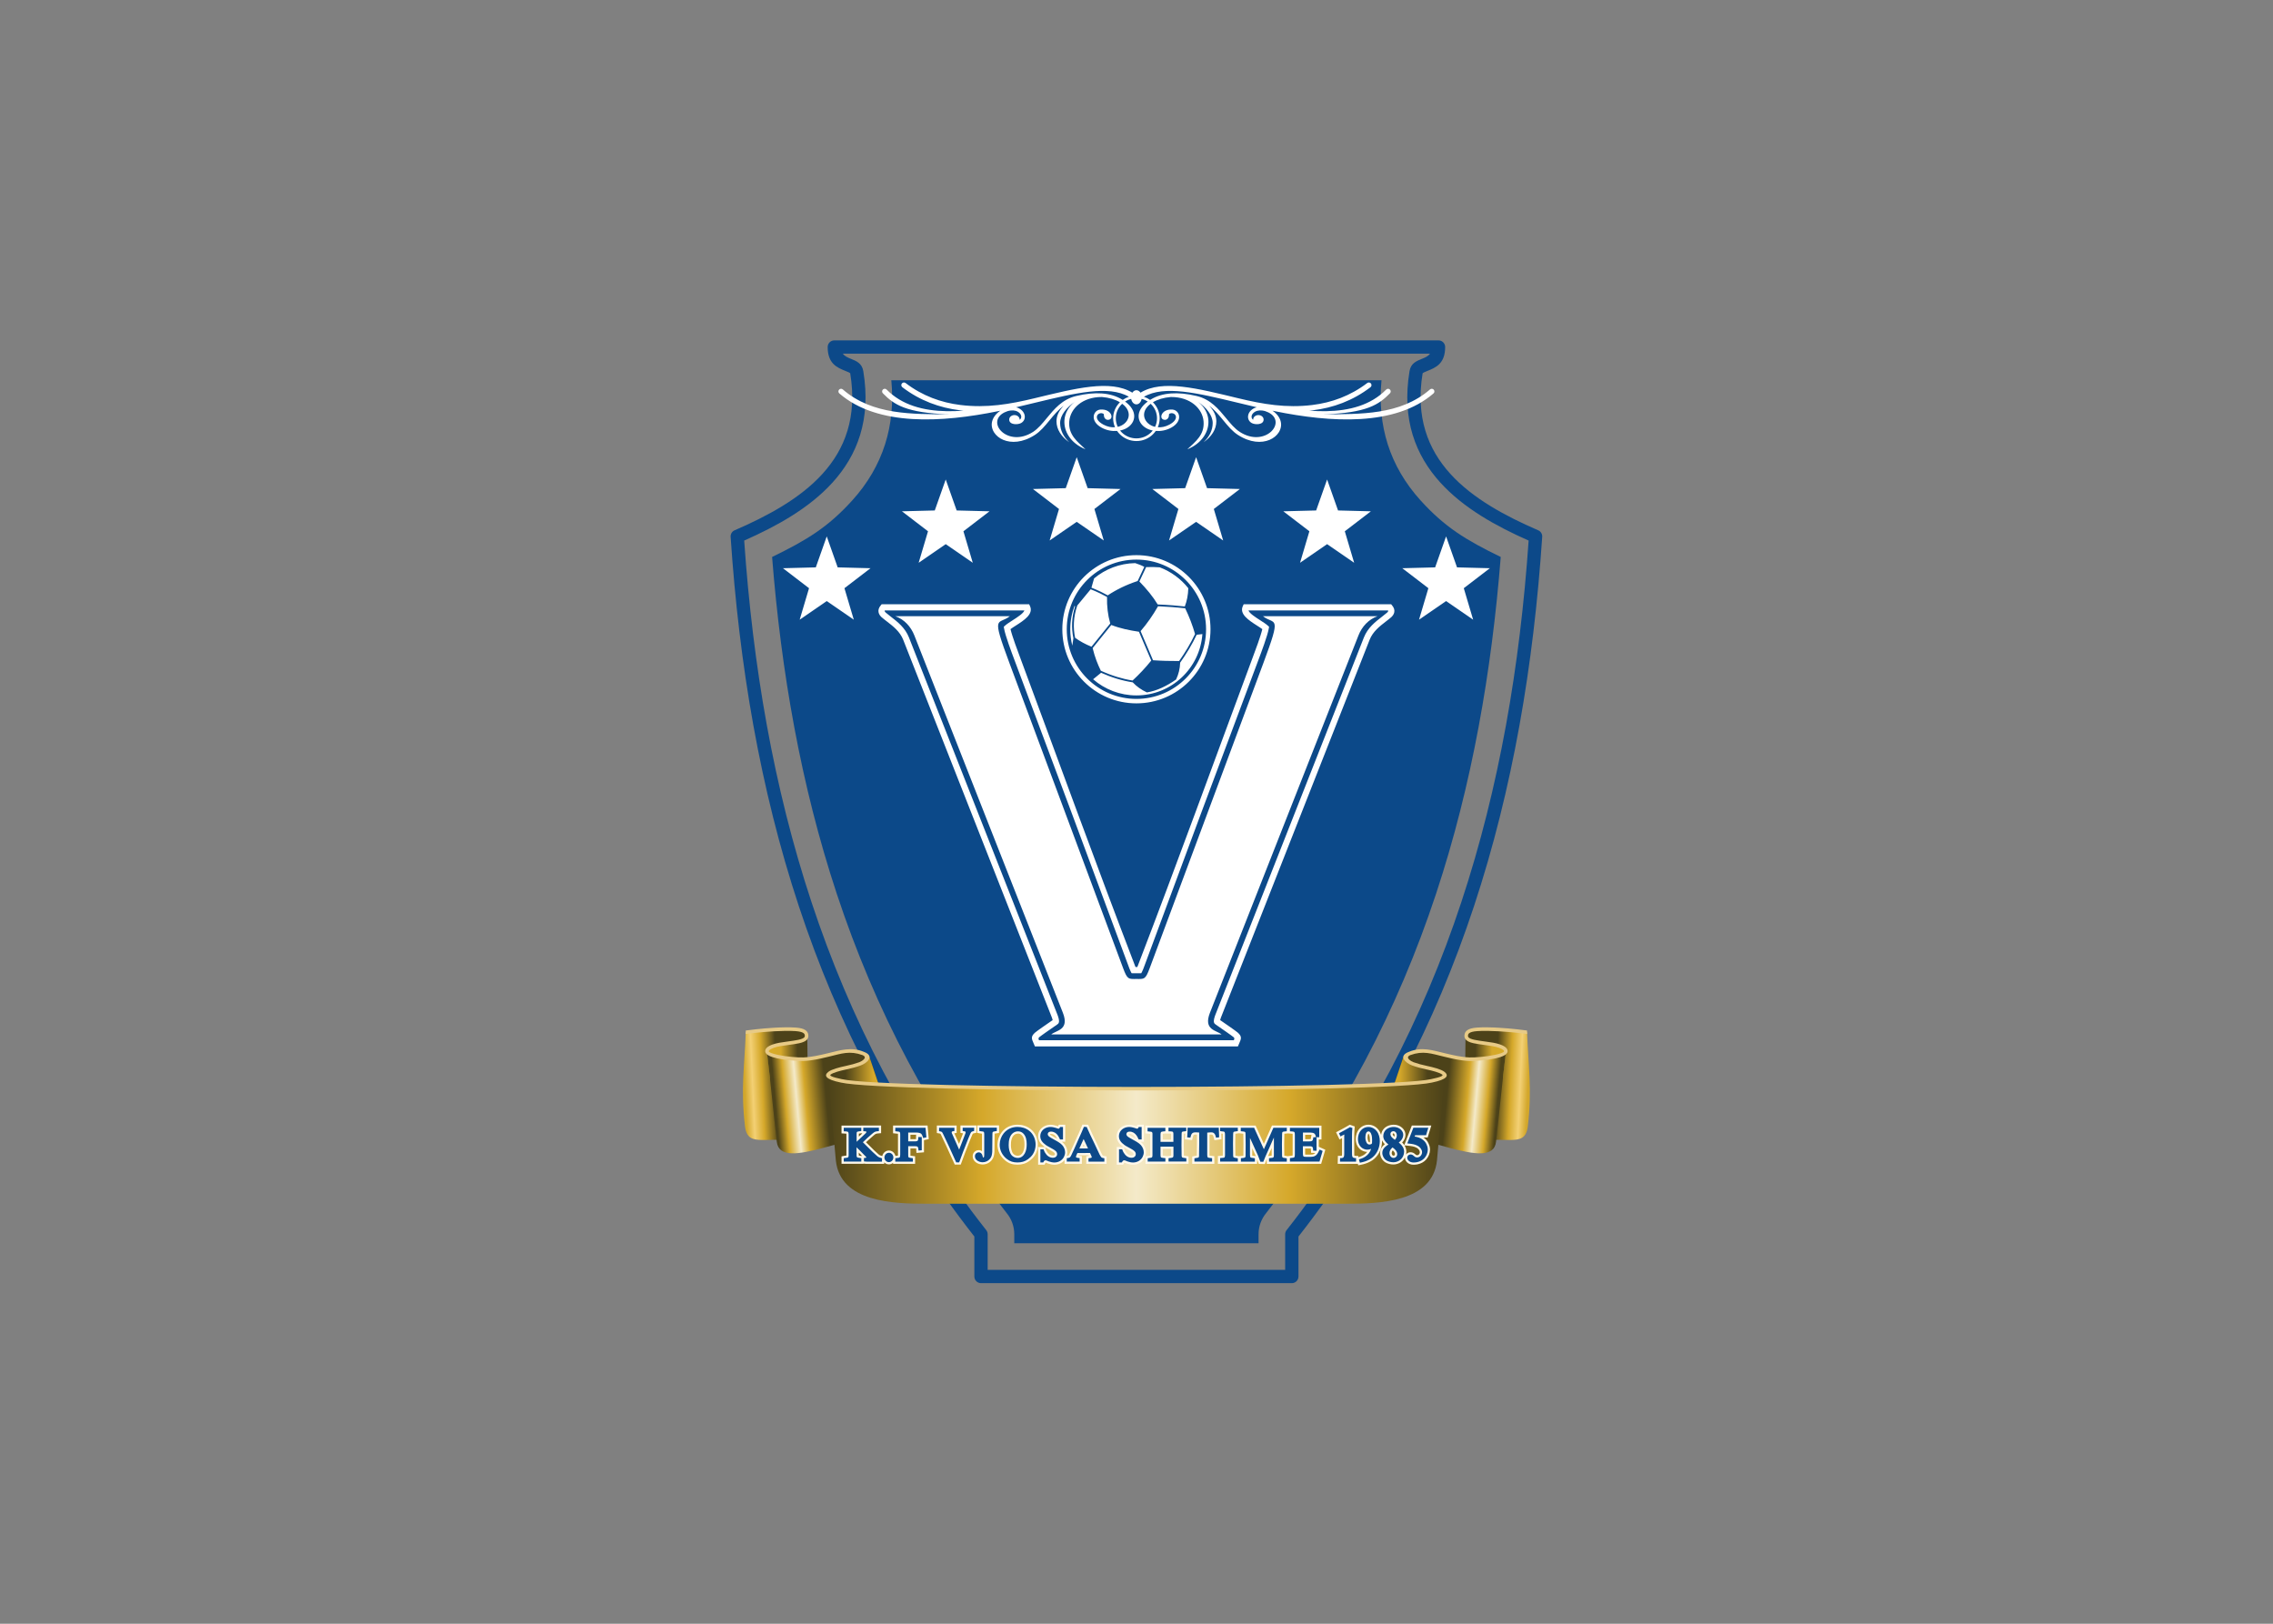 <svg clip-rule="evenodd" fill-rule="evenodd" stroke-linejoin="round" stroke-miterlimit="2" viewBox="0 0 560 400" xmlns="http://www.w3.org/2000/svg" xmlns:xlink="http://www.w3.org/1999/xlink"><rect x="0" y="0" width="560" height="400" fill="#808080" stroke="none"/><linearGradient id="a"><stop offset="0" stop-color="#4c4219"/><stop offset=".47" stop-color="#4c4219"/><stop offset=".71" stop-color="#d5a82a"/><stop offset=".87" stop-color="#f3d074"/><stop offset="1" stop-color="#d3a72b"/></linearGradient><linearGradient id="b" gradientTransform="matrix(16.125 .72 -.72 16.125 195.555 197.994)" gradientUnits="userSpaceOnUse" x1="0" x2="1" xlink:href="#a" y1="0" y2="0"/><linearGradient id="c"><stop offset="0" stop-color="#daae28"/><stop offset=".34" stop-color="#d5a82a"/><stop offset=".75" stop-color="#4c4219"/><stop offset="1" stop-color="#4c4219"/></linearGradient><linearGradient id="d" gradientTransform="matrix(-10.808 0 0 -10.808 205.825 190.369)" gradientUnits="userSpaceOnUse" x1="0" x2="1" xlink:href="#c" y1="0" y2="0"/><linearGradient id="e"><stop offset="0" stop-color="#4c4219"/><stop offset=".55" stop-color="#4c4219"/><stop offset=".73" stop-color="#d5a82a"/><stop offset=".81" stop-color="#f4eac9"/><stop offset=".91" stop-color="#d5a82a"/><stop offset="1" stop-color="#4c4219"/></linearGradient><linearGradient id="f" gradientTransform="matrix(30.013 2.654 -2.654 30.013 173.562 200.147)" gradientUnits="userSpaceOnUse" x1="0" x2="1" xlink:href="#e" y1="0" y2="0"/><linearGradient id="g" gradientUnits="userSpaceOnUse" x1="171.556" x2="189.548" xlink:href="#c" y1="202.672" y2="202.672"/><linearGradient id="h" gradientTransform="matrix(-16.125 .72 -.72 -16.125 20.145 197.995)" gradientUnits="userSpaceOnUse" x1="0" x2="1" xlink:href="#a" y1="0" y2="0"/><linearGradient id="i" gradientUnits="userSpaceOnUse" x1="9.875" x2="20.683" xlink:href="#c" y1="190.37" y2="190.37"/><linearGradient id="j" gradientTransform="matrix(-30.012 2.654 -2.654 -30.012 42.138 200.147)" gradientUnits="userSpaceOnUse" x1="0" x2="1" xlink:href="#e" y1="0" y2="0"/><linearGradient id="k" gradientTransform="matrix(-17.992 0 0 -17.992 44.144 202.673)" gradientUnits="userSpaceOnUse" x1="0" x2="1" xlink:href="#c" y1="0" y2="0"/><linearGradient id="l" gradientUnits="userSpaceOnUse" x1="26.191" x2="189.509" y1="212.54" y2="212.54"><stop offset="0" stop-color="#4c4219"/><stop offset=".25" stop-color="#d5a82a"/><stop offset=".5" stop-color="#f4eac9"/><stop offset=".75" stop-color="#d5a82a"/><stop offset="1" stop-color="#4c4219"/></linearGradient><g transform="matrix(.929 0 0 .929 179.785 83.617)"><path d="m42.851 10.835c1.138 11.927-2.099 22.744-10.389 31.883-6.397 7.052-11.941 10.448-21.229 14.967 2.396 30.287 7.588 60.391 17.141 89.282 10.181 30.794 25.026 59.167 45.073 84.706 1.3 1.577 2.012 3.558 2.012 5.609v2.382h64.782v-2.382c0-2.052.712-4.032 2.013-5.609 20.047-25.539 34.891-53.912 45.072-84.706 9.553-28.892 14.745-58.995 17.141-89.282-9.288-4.519-14.832-7.915-21.229-14.967-8.291-9.139-11.527-19.956-10.389-31.883z" fill="#0c4989"/><path d="m66.638 250.25c-.974 0-1.764-.79-1.764-1.766v-10.599c-21.288-27.199-36.294-56.579-46.55-87.602-10.304-31.164-15.815-63.993-18.089-97.941-.053-.808.448-1.526 1.178-1.78 8.555-3.714 17.224-8.344 23.216-14.95v-.007c5.89-6.492 9.228-14.995 7.324-26.607-.023-.14-.612-.379-1.273-.646-2.18-.882-4.707-1.903-4.707-6.338 0-.974.79-1.764 1.764-1.764h160.227c.974 0 1.764.79 1.764 1.764 0 4.435-2.527 5.456-4.707 6.338-.661.267-1.25.506-1.272.646-1.905 11.612 1.433 20.115 7.323 26.607v.007c5.993 6.606 14.662 11.236 23.216 14.95.73.254 1.231.973 1.178 1.78-2.274 33.947-7.785 66.776-18.088 97.942-10.256 31.022-25.263 60.402-46.55 87.602v10.599c0 .976-.79 1.766-1.764 1.766h-82.426zm-36.642-246.471c.496.695 1.287 1.015 2.007 1.307 1.626.658 3.078 1.245 3.422 3.347 2.109 12.853-1.621 22.302-8.191 29.544l-.003-.003c-6.167 6.797-14.802 11.56-23.397 15.362 2.304 33.22 7.754 65.344 17.839 95.847 10.187 30.81 25.105 59.97 46.294 86.939.271.31.435.717.435 1.161v9.438h78.896v-9.438c0-.444.164-.852.436-1.161 21.189-26.97 36.107-56.13 46.294-86.939 10.084-30.503 15.535-62.627 17.839-95.847-8.594-3.803-17.23-8.565-23.397-15.362l-.003.003c-6.57-7.242-10.3-16.691-8.191-29.544.344-2.102 1.796-2.688 3.423-3.347.72-.292 1.511-.611 2.007-1.307z" fill="#0c4989"/><path d="m25.725 52.233 2.903 8.212 8.707.223-6.914 5.298 2.48 8.349-7.175-4.938-7.175 4.938 2.48-8.349-6.914-5.298 8.707-.223zm97.957-21.006 2.903 8.212 8.707.223-6.914 5.298 2.48 8.349-7.176-4.938-7.175 4.938 2.48-8.349-6.915-5.298 8.707-.223zm-31.664 0 2.903 8.212 8.707.223-6.914 5.298 2.479 8.349-7.175-4.938-7.176 4.938 2.48-8.349-6.914-5.298 8.707-.223zm-34.739 5.913 2.903 8.212 8.707.223-6.914 5.298 2.479 8.349-7.175-4.938-7.175 4.938 2.479-8.349-6.914-5.298 8.707-.223zm101.142 0 2.903 8.212 8.707.223-6.914 5.298 2.479 8.349-7.175-4.938-7.175 4.938 2.479-8.349-6.914-5.298 8.707-.223zm31.554 15.093 2.903 8.212 8.707.223-6.914 5.298 2.48 8.349-7.176-4.938-7.175 4.938 2.48-8.349-6.914-5.298 8.707-.223z" fill="#fff"/><path d="m211.45 183.714c-5.922-.594-12.105-1.438-15.889 0v29.641c9.726-2.923 15.335 1.636 16.089-4.687 1.189-9.956.112-16.315-.2-24.954z" fill="url(#b)"/><path d="m195.134 184.695c-.12 2.068 9.118 1.229 10.691 4.077-.268 2.423-.535 4.848-.802 7.271-3.153-.414-6.853-1.062-10.006-1.477z" fill="url(#d)"/><path d="m205.771 189.51c-4.596 2.094-9.482 1.757-13.629.87-5.098-1.088-9.321-2.868-13.425-.283l-7.16 21.238c9.973-2.51 30.683 10.061 31.674 1.398.902-7.887 1.567-15.168 2.54-23.223z" fill="url(#f)"/><path d="m189.548 194.917c-2.08-2.493-8.164-1.253-10.832-4.82l-7.16 21.238c9.973-2.51 15.521 9.361 16.512.698.902-7.885.509-9.061 1.48-17.116z" fill="url(#g)"/><path d="m4.25 183.714c5.922-.594 12.105-1.438 15.889 0v29.641c-9.726-2.923-15.335 1.636-16.089-4.687-1.189-9.956-.112-16.315.2-24.954z" fill="url(#h)"/><path d="m20.566 184.695c.12 2.068-9.118 1.229-10.691 4.077.268 2.423.535 4.848.802 7.271 3.153-.414 6.853-1.062 10.006-1.477z" fill="url(#i)"/><path d="m9.93 189.51c4.595 2.094 9.481 1.757 13.628.87 5.098-1.088 9.321-2.868 13.425-.283l7.16 21.238c-9.972-2.51-30.683 10.061-31.674 1.398-.901-7.887-1.567-15.168-2.539-23.223z" fill="url(#j)"/><path d="m26.152 194.917c2.08-2.493 8.164-1.253 10.832-4.82l7.16 21.238c-9.972-2.51-15.521 9.361-16.512.698-.902-7.885-.508-9.061-1.48-17.116z" fill="url(#k)"/><path d="m26.191 195.89c.648 7.262 1.296 14.522 1.945 21.784 1.167 11.19 15.403 11.515 24.196 11.515h111.036c8.793 0 23.029-.324 24.196-11.515.648-7.262 1.297-14.522 1.945-21.784-15.848 4.015-147.469 4.015-163.318 0z" fill="url(#l)"/><path d="m211.268 184.147c.066.028.136.039.204.036l-.032-.93c-.813-.116-4.071-.533-7.478-.731-2.003-.117-4.079-.165-5.772-.045-1.25.088-2.026.325-2.511.639-.566.366-.759.823-.819 1.282-.059.449-.009.904.403 1.332.35.36.968.678 2.043.91.85.184 1.837.315 2.823.447 1.467.194 2.937.39 3.955.78.589.226.937.428 1.126.609.115.111.15.2.146.272-.016.328-1.078.674-2.471.976-2.274.491-5.313.721-6.704.669-2.219-.082-4.375-.6-6.491-1.106-3.341-.801-6.203-1.764-9.523-.396-3.006 1.075-.998 2.979.847 3.648 1.137.412 2.377.748 3.692 1.023 1.553.325 3.537.824 4.251 1.384.339.265-.255.65-2.967 1.203l-.009.002c-6.093 1.374-42.112 2.062-78.131 2.062s-72.038-.688-78.131-2.062l-.009-.002c-2.712-.553-3.306-.938-2.967-1.203.714-.56 2.698-1.059 4.251-1.384 1.315-.275 2.555-.611 3.692-1.023 1.845-.669 3.853-2.573.847-3.648-3.32-1.367-6.182-.404-9.523.396-2.116.507-4.272 1.024-6.491 1.106-1.39.052-4.43-.178-6.704-.669-1.393-.302-2.455-.647-2.471-.976-.003-.072.031-.161.147-.272.189-.182.537-.384 1.125-.609 1.019-.391 2.488-.586 3.955-.78.986-.132 1.973-.264 2.823-.447 1.075-.232 1.693-.55 2.043-.91.413-.428.462-.883.403-1.332-.06-.459-.253-.916-.819-1.282-.485-.313-1.261-.551-2.511-.639-1.693-.12-3.769-.072-5.772.045-3.407.198-6.665.615-7.478.731l-.033.93c.067.003.137-.008.204-.036.038-.017 3.539-.466 7.358-.688 1.968-.114 4.004-.162 5.659-.046 1.072.075 1.703.257 2.062.489.278.18.373.398.401.616.026.198.009.395-.15.561-.227.233-.694.453-1.565.642-.85.184-1.798.311-2.746.437-1.529.203-3.059.407-4.168.831-.716.273-1.167.547-1.442.812-.35.337-.449.673-.434.993.041.861 1.416 1.462 3.21 1.851 2.338.506 5.488.741 6.935.688 2.31-.086 4.513-.614 6.674-1.133 3.493-.837 5.562-1.647 8.995-.421 1.572.682-.369 1.703-.854 1.879-1.094.396-2.291.721-3.563.987-1.65.346-3.778.892-4.637 1.563-1.234.966-.867 1.999 3.347 2.859 6.159 1.39 42.249 2.084 78.337 2.084 36.089 0 72.178-.694 78.337-2.084 4.215-.86 4.581-1.894 3.347-2.859-.859-.672-2.986-1.218-4.637-1.563-1.272-.267-2.469-.591-3.563-.987-.486-.176-2.427-1.197-.854-1.879 3.433-1.227 5.502-.416 8.995.421 2.161.519 4.364 1.047 6.675 1.133 1.447.054 4.596-.182 6.935-.688 1.794-.389 3.169-.989 3.21-1.851.015-.32-.084-.656-.434-.993-.275-.265-.727-.538-1.442-.812-1.109-.424-2.639-.628-4.168-.831-.948-.126-1.896-.253-2.746-.437-.871-.188-1.338-.408-1.565-.642-.16-.166-.177-.362-.15-.561.028-.218.123-.437.401-.616.359-.232.99-.414 2.062-.489 1.655-.116 3.69-.068 5.659.046 3.817.222 7.318.671 7.356.688z" fill="#e7ca86"/><path d="m178.888 213.633 2.008-5.184h5.158l-.957 3.164h-1.12c.096.068.191.142.287.221.321.246.599.56.813.903.218.348.358.733.493 1.119l.013.036.008.039c.066.317.125.588.122.917-.01.964-.389 1.915-1.032 2.631-.59.656-1.361 1.058-2.235 1.254-.356.067-.715.111-1.078.111-.35 0-.688-.047-1.003-.171-.708-.257-1.278-.9-1.278-1.68 0-.036.001-.072.004-.107-.58 1.177-1.795 1.896-3.105 1.896-.723 0-1.614-.217-2.215-.627-.793-.54-1.295-1.507-1.295-2.465 0-.753.306-1.356.824-1.887.137-.139.282-.266.433-.382-.308-.313-.569-.665-.748-1.057.002.07.004.14.004.21 0 1.765-.7 3.499-2.037 4.687-.31.265-.712.566-1.064.732-.804.443-1.569.673-2.462.857l-.745.152-.105-.392h-5.339l.052-2.118h.79c.085 0 .191.005.241.006.06-.091.06-.472.062-.566l.002-4.133-.668.36-.914-1.916.693-.365c.529-.277 1.051-.567 1.574-.855.354-.195.704-.4 1.054-.603l.324-.186 1.298.468-.042.616c-.032.47-.079.94-.079 1.43-.024.754-.012 1.509-.012 2.263 0 1.01 0 2.019.012 3.013.003.096.009.383.028.427.073.038.206.039.284.043l.767.041v.322l.201-.063c.282-.086.565-.172.844-.312.482-.226.955-.597 1.294-1.038-.386-.006-.792-.09-1.13-.252-1.271-.55-1.897-1.812-1.897-3.155 0-.5.079-1 .242-1.473.475-1.377 1.651-2.324 3.129-2.324 1.053 0 1.981.484 2.635 1.301.331.414.569.889.727 1.391.039-.354.146-.704.303-1.017.58-1.146 1.817-1.675 3.051-1.675.377 0 .75.057 1.108.174 1.084.356 1.997 1.313 1.997 2.503 0 .363-.086.722-.225 1.056-.163.394-.39.704-.664.983.214.211.408.435.57.677zm.049.075c.314.495.5 1.062.5 1.691 0 .248-.029.5-.085.746.265-.374.703-.612 1.206-.612.241 0 .484.06.717.164.35.167.491.391.773.572.063.041.186.055.259.055.418 0 .709-.419.709-.795-.012-.49-.402-.918-.803-1.153-.67-.395-1.539-.482-2.298-.563zm-30.585-5.233h8.576v3.675h-.718v1.935l1.733.784-1.104 3.745h-8.517v.012h-5.896v-1.294c-.108.263-.211.527-.312.792l-.204.539-1.608-.039-.19-.518c-.084-.229-.167-.46-.251-.688v1.196h-10.4v-2.083l.76-.046c.183-.011.359-.032.529-.052.007-.084.009-.175.01-.218v-5.307c0-.098-.002-.197-.012-.295-.083-.008-.183-.013-.27-.024-.042-.009-.085-.015-.129-.02l.059 1.505-1.866.266-.184-.7c-.057-.218-.117-.489-.272-.662-.125-.141-.299-.131-.475-.131-.128 0-.257.006-.385.015v5.313c.001.062 0 .176.01.271.181.026.405.036.561.054l.716.084v2.029h-5.861v-1.95l.655-.129c.185-.036.372-.063.571-.101l-.01-.043.001-.105c.017-1.082.046-2.164.046-3.247 0-.729 0-1.456-.005-2.184-.096-.005-.191-.008-.286-.008-.171 0-.459-.021-.582.108-.151.172-.203.458-.255.673l-.17.688-1.923-.206.047-.777c.016-.256.037-.512.052-.768-.118.012-.231.021-.335.039-.01.002-.021.005-.03.007-.001.053 0 .106 0 .146-.023.95-.035 1.902-.035 2.853 0 .896.024 1.79.035 2.685 0 .031-.002.091-.002.143.051.008.106.014.141.019.148.023.297.037.445.063l.669.12v1.96h-5.552v.014h-5.873v-1.969l.662-.124c.199-.037.399-.064.6-.097.003-.07.001-.147.001-.193v-5.383c.002-.037.006-.117.004-.188-.062-.006-.126-.007-.168-.011-.135-.012-.268-.036-.401-.05l-.732-.07v-2.055h5.552v-.025h19.562v.013h4.121l2.195 4.845 2.149-4.857h4.553zm-.29 2.062-.483.04c-.118.01-.333.021-.499.047-.001.062.001.126.001.172-.023.886-.046 1.771-.046 2.658 0 .954.025 1.908.035 2.863 0 .03-.001.083 0 .135.058.007.121.013.166.02.137.024.276.036.414.06l.322.057v-.005l1.262-.166c.01-.001.021-.003.032-.004.013-.116.014-.26.017-.335v-5.108c0-.072.003-.221-.009-.334-.178-.026-.424-.035-.556-.046zm-13.03-.04-.404.053c-.177.022-.354.047-.529.079-.003.058-.003.112-.005.146-.012.823-.035 1.647-.035 2.472 0 1.019.02 2.036.035 3.055v.141c.184.039.427.064.574.091l.304.056.727-.075c.121-.013.372-.032.514-.055.002-.061-.001-.128 0-.166.011-.946.023-1.893.023-2.838 0-.896-.011-1.793-.035-2.704 0-.036.001-.082 0-.129-.177-.029-.361-.04-.538-.059zm-17.95 4.148h-2.253v1.508c.001.064-.001.188.008.288.187.029.425.042.575.06l.69.082.351-.063c.212-.038.426-.064.628-.088.005-.104 0-.236 0-.298v-1.489zm-1.31-4.103-.396.034c-.117.011-.362.026-.531.06-.016.132-.017.31-.017.396v1.167h2.242v-1.384c.002-.045.004-.126 0-.199-.062-.007-.126-.01-.171-.015-.105-.01-.213-.021-.318-.021h-.809zm26.991 6.005.374-.046c.183-.022.37-.033.587-.069.005-.098 0-.217 0-.277v-1.744c-.101.232-.205.465-.31.695-.217.478-.438.954-.651 1.441zm-3.235.024c-.001-.003-.002-.005-.003-.008-.195-.454-.414-.896-.619-1.346-.116-.254-.23-.507-.344-.761v1.687c0 .064-.001.187.006.29.2.032.403.054.604.083zm13.064-2.034v1.236c.005.096.007.26.021.395.059.002.12 0 .156 0h1.272c.355-.016.749-.025 1.041-.259.066-.054.129-.117.187-.188l-1.083-.028-.056-.734c-.008-.104-.021-.373.016-.384-.079-.035-.322-.036-.399-.038zm-63.222 1.985.108-.017c.065-.011.308-.046.363-.079.051-.043.167-.272.193-.322.274-.588.548-1.169.814-1.76.354-.782.694-1.57 1.042-2.356.259-.585.53-1.164.787-1.749.22-.5.437-1.002.639-1.51l.21-.525 1.526.042.207.472c.283.645.567 1.288.87 1.924.399.838.81 1.67 1.208 2.51.429.908.853 1.805 1.26 2.697.088.16.243.478.356.597.059.039.254.063.322.076l.667.12v1.973h-5.385v-2.034l.704-.066c-.011-.021-.021-.041-.03-.06-.019-.043-.038-.085-.057-.127l-2.596.008c-.019.042-.037.085-.055.127.052.006.101.011.136.015l.724.077v2.047h-4.586v-1.002c-.65.805-1.646 1.247-2.708 1.247-.559 0-1.157-.144-1.684-.324-.152-.052-.445-.206-.606-.251-.035.051-.074.125-.094.159l-.234.403h-1.68v-4.674h1.802c-.045-.03-.094-.063-.148-.097-.955-.703-1.677-1.536-1.677-2.788 0-.377.07-.747.21-1.097.501-1.25 1.814-1.946 3.123-1.934.569.005 1.117.143 1.672.305.082.026.185.071.281.108l.227-.413h1.694v4.491h-.924c.576.446 1.019.976 1.298 1.747.104.368.181.689.181 1.076-.004.34-.059.654-.16.964zm-5.704-2.312.165.513c.065.203.197.463.307.647.341.575.865 1.04 1.565 1.04.099 0 .209-.016.285-.045.15-.065.251-.161.251-.333 0-.368-.526-.644-.777-.795l-1.632-.91-.029-.021c-.044-.032-.089-.062-.135-.096zm3.199-2.232c-.092-.19-.194-.384-.317-.553-.323-.462-.778-.772-1.355-.772-.066 0-.121.001-.17.013-.024.008-.082.031-.099.072 0 .007 0 .016.014.041.06.139.448.362.557.429zm-42.925 4.547.077-.011c.19-.024.38-.05.559-.071.008-.001.018-.003.028-.004.013-.107.015-.238.018-.304v-5.238c0-.086.001-.176-.007-.262v-.003c-.189-.027-.384-.038-.573-.057l-.729-.074v-2.052h9.155l.313 3.607-1.266.267v3.23l-1.992.165-.064-.814c-.007-.093-.024-.337 0-.358-.068-.027-.267-.022-.341-.022h-1.195v1.776c0 .035-.002.091-.001.145.178.033.415.053.543.071l.697.098v2h-5.85v-.262c-.302.246-.685.396-1.109.396-.486 0-.92-.204-1.236-.527v.394l-3.608-.002c-.368-.012-.736.014-1.085.002-.198 0-.395-.016-.59-.047l-.2-.033v.066h-5.838v-1.968l.662-.123c.208-.039.418-.067.628-.093.002-.001.005-.001.007-.001.005-.093.001-.215.001-.259v-5.3c-.002-.057-.002-.158-.011-.245-.173-.021-.404-.026-.527-.034l-.761-.046v-2.069h5.182v-.013h5.316v2.025l-.739.065c-.655.058-.708.101-1.213.521-.412.342-.816.695-1.212 1.057-.279.255-.555.514-.828.775.212.208.423.417.626.625.508.495.998 1.009 1.5 1.49l.841.77c.495.463.595.565 1.252.747l.097.026c.008-.043.018-.087.028-.133.219-.775.901-1.335 1.717-1.335.875 0 1.551.628 1.728 1.442zm-9.696-5.129.922-.868-.305-.019-.032.007c-.2.039-.396.065-.587.089 0 .05.002.099.002.131zm.757 5.15v-.088h.042c-.271-.278-.543-.556-.819-.829l.008.621c.001.041 0 .1.001.157.201.04.406.063.607.105zm12.92-5.651v1.17h1.141c.082-.004.336-.007.319.039.031-.071.026-.317.028-.395l.014-.801h.249c-.069-.005-.13-.009-.177-.013zm12.884 2.414 1.061-2.756c.004-.009.008-.02.013-.03-.008-.002-.016-.003-.023-.004l-.67-.118v-1.963h4.246l-.046 1.936-.619.138c-.058.014-.246.054-.295.087-.049.053-.15.309-.18.378-.186.431-.377.86-.545 1.298-.2.519-.402 1.035-.604 1.552-.224.569-.452 1.138-.671 1.709-.347.91-.678 1.826-1.015 2.741l-.196.532h-1.583l-.216-.479c-.651-1.434-1.292-2.872-1.956-4.3-.479-1.031-.972-2.056-1.452-3.075-.043-.087-.092-.217-.149-.295-.063-.086-.212-.087-.313-.105l-.667-.12v-1.984h5.247v1.968l-.612.093zm9.445-2.718c.157-.031.356-.051.473-.067l.698-.099v-1.999h-5.814v1.973l.667.119c.135.025.272.037.407.062.07.01.147.016.22.022.003.069.003.141.003.185v4.457c-.243-.173-.531-.27-.859-.27-.28 0-.613.079-.848.242-.501.287-.761.803-.761 1.376 0 1.028.766 1.754 1.693 2.045.304.087.646.15.945.146.93-.011 1.805-.415 2.398-1.135.557-.675.642-1.307.727-2.142l.003-.027.048-4.746c.001-.035-.001-.089 0-.142zm.752 2.816c.031-1.16.443-2.303 1.161-3.213 1.027-1.302 2.497-1.963 4.146-1.963 1.281 0 2.484.356 3.494 1.162 1.25.999 1.906 2.532 1.906 4.12 0 .999-.268 2.021-.818 2.858-.209.32-.457.623-.733.886-.216.206-.439.397-.679.575-.974.725-1.978 1-3.181 1-1.227 0-2.219-.297-3.189-1.063-1.345-1.062-2.153-2.635-2.107-4.362zm36.906-4.75c-.098-.037-.2-.082-.283-.108-.554-.162-1.102-.3-1.671-.305-1.307-.013-2.622.684-3.124 1.934-.14.35-.209.72-.209 1.097 0 1.252.721 2.085 1.677 2.788.053.034.101.066.147.097h-1.801v4.674h1.679l.235-.403c.02-.034.059-.108.095-.159.161.045.454.199.605.251.528.179 1.126.324 1.685.324 1.298 0 2.497-.66 3.086-1.837.228-.475.354-.933.354-1.45 0-.387-.077-.711-.183-1.078-.279-.771-.722-1.299-1.297-1.745h.923v-4.491h-1.695zm-.185 3.321-1.37-.771c-.109-.066-.497-.29-.557-.429.002-.082.06-.104.084-.113.049-.012.103-.013.17-.013.577 0 1.032.31 1.354.772.124.17.226.364.319.554zm-3.198 2.234c.047.031.091.063.136.095l.029.021 1.63.909c.252.151.776.429.776.795 0 .172-.1.268-.251.333-.077.03-.186.045-.285.045-.7 0-1.224-.466-1.565-1.04-.109-.184-.242-.444-.307-.646zm-29.957-.564c0 .72.141 1.688.593 2.256.157.181.306.3.538.405.204.1.453.149.679.149.631 0 1.046-.361 1.342-.879.366-.672.445-1.422.445-2.176 0-.847-.127-1.86-.781-2.467-.266-.247-.577-.346-.936-.346-.333 0-.627.088-.904.274-.819.558-.993 1.861-.976 2.784zm19.289-.203-.225.495h.456zm58.747-2.536v1.168h.992c.113-.002.418-.006.465-.009.046-.066.086-.347.1-.426l.119-.673h.222c-.171-.044-.39-.053-.507-.062zm17.159 1.981c.014-.199.005-.412.005-.606 0-.243-.012-.483-.043-.742-.018-.196-.165-.851-.351-.933-.147.174-.195.688-.204.932-.015.196.006.396.032.571.043.204.178.793.459.793.025 0 .065-.006.102-.015zm6.063 2.16c-.167.202-.273.439-.273.715 0 .226.101.529.312.643.062.032.119.051.189.051.04 0 .104-.019.13-.031.169-.089.245-.207.243-.4-.003-.371-.293-.709-.601-.978zm.436-3.637c.04-.1.061-.211.061-.346 0-.098-.016-.164-.045-.257-.04-.132-.12-.267-.25-.269-.037.003-.087.012-.125.023-.07.03-.094.065-.093.143.001.259.213.503.452.706z" fill="#fff9ec"/><path d="m33.655 212.759 2.151-2.027c.142-.146.443-.36.443-.592 0-.019-.01-.046-.007-.042-.079-.107-.5-.124-.619-.131l-.208-.013v-.916h4.14v.898l-.202.018c-.782.068-.932.15-1.537.654-.419.348-.83.706-1.232 1.074-.432.394-.854.798-1.275 1.205.356.35.714.697 1.06 1.051.51.497 1.002 1.014 1.514 1.503l.837.766c.576.539.739.673 1.497.884l.164.045v.889h-3c-.37-.013-.742.012-1.105 0-.167 0-.333-.013-.498-.039l-.187-.03v-.909h.221c.079 0 .203-.004.265-.026.037-.02.136-.066.151-.097 0-.128-.253-.356-.354-.449-.485-.51-.977-1.011-1.479-1.503-.256-.25-.517-.497-.778-.743l.027 2.042c.011.351-.031.61.339.686.243.058.492.081.736.133l.177.037v.887h-4.662v-.891l.182-.034c.196-.037.394-.063.592-.088.166-.021.349-.029.437-.2.104-.188.087-.435.087-.643v-5.315c-.007-.2-.001-.651-.223-.745-.181-.077-.664-.093-.868-.105l-.208-.012v-.929h4.662v.854l-.18.035c-.193.038-.386.063-.576.087-.071.012-.27.045-.337.089-.169.105-.148.45-.148.621v2.021zm7.408 3.819c.15-.531.608-.906 1.15-.906.678 0 1.184.577 1.184 1.267-.014.675-.533 1.221-1.195 1.221-.66 0-1.184-.581-1.184-1.25.001-.097.022-.224.045-.332zm6.27-6.27v2.345h1.752c.2-.01.442-.008.624-.088.301-.142.282-.551.288-.846l.004-.223h.925v3.517l-.864.071-.018-.226c-.017-.211-.044-.589-.208-.752-.162-.179-.501-.171-.719-.171h-1.784v2.364c0 .191-.014.532.178.636.18.088.663.133.871.162l.191.026v.9h-4.673v-.902l.193-.025c.19-.024.38-.05.566-.072.115-.017.264-.037.365-.102.174-.112.18-.598.186-.783v-5.243c0-.106 0-.213-.01-.318-.029-.293-.067-.458-.365-.505-.243-.047-.49-.059-.735-.083l-.2-.021v-.932h8.027l.222 2.551-.85.179-.062-.191c-.089-.274-.194-.591-.36-.822-.298-.4-.921-.408-1.358-.446zm13.511 4.536 1.571-4.08c.069-.18.147-.32.147-.524 0-.041-.014-.122-.03-.147-.066-.082-.469-.135-.574-.152l-.185-.032v-.882h3.056l-.021.874-.169.037c-.599.135-.643.234-.889.808-.188.438-.381.874-.553 1.318-.199.516-.401 1.032-.603 1.548-.224.571-.453 1.141-.672 1.714-.349.912-.681 1.83-1.019 2.747l-.054.147h-.793l-.06-.132c-.649-1.437-1.293-2.876-1.958-4.306-.48-1.033-.974-2.061-1.458-3.087-.063-.128-.115-.264-.201-.381-.186-.256-.394-.285-.684-.338l-.183-.033v-.904h4.07v.873l-.189.029c-.185.027-.541.024-.541.299 0 .172.091.346.166.501zm5.351-4.937v-.893h4.639v.9l-.191.026c-.167.023-.672.083-.811.166-.183.109-.168.434-.168.621l-.048 4.72c-.072.712-.126 1.258-.595 1.827-.487.59-1.201.911-1.952.92-.232.003-.535-.055-.763-.119-.663-.208-1.281-.709-1.281-1.483 0-.386.166-.706.489-.879.13-.103.372-.151.532-.151.409 0 .706.239.898.611.09.213.11.505.217.688.021.034.058.089.097.089.029-.004.082-.036.094-.043.161-.15.129-.616.142-.816v-5.304c0-.164-.001-.561-.154-.679-.076-.067-.441-.092-.555-.107-.135-.023-.271-.037-.405-.061zm5.395 3.515c.028-1.039.398-2.058 1.035-2.864.922-1.167 2.225-1.739 3.684-1.739 1.138 0 2.216.307 3.127 1.033 1.102.881 1.684 2.241 1.684 3.661 0 .888-.237 1.798-.721 2.537-.184.28-.406.552-.647.782-.203.192-.399.361-.624.528-.876.65-1.757.883-2.83.883-1.089 0-1.953-.247-2.824-.936-1.189-.937-1.926-2.322-1.884-3.885zm12.746-2.683c0 .105.012.167.062.272.136.315.536.544.808.708l1.6.9c.135.077.268.155.393.238.702.448 1.274.943 1.58 1.785.089.315.159.579.159.915 0 .43-.106.802-.291 1.188-.497.988-1.501 1.51-2.562 1.51-.485 0-1.035-.135-1.495-.291-.234-.079-.601-.293-.834-.293-.082 0-.125.009-.202.042-.169.075-.271.265-.36.419l-.064.111h-.753v-3.497h.845l.05.156c.073.227.238.561.361.768.458.771 1.166 1.328 2.071 1.328.176 0 .358-.03.517-.092.362-.157.606-.456.606-.874 0-.663-.595-1.018-1.078-1.309l-1.6-.892c-.112-.083-.229-.161-.359-.244-.777-.572-1.437-1.253-1.437-2.314 0-.303.055-.599.167-.878.414-1.035 1.524-1.574 2.571-1.564.507.005 1.011.135 1.5.277.141.045.446.186.583.186.216 0 .297-.183.387-.347l.063-.116h.757v3.314h-.79l-.06-.13c-.143-.307-.301-.65-.502-.927-.439-.63-1.074-1.024-1.837-1.024-.124 0-.228.009-.342.039-.295.097-.514.295-.514.636zm11.212 4.998-3.347.012c-.142.299-.382.809-.382 1.039 0 .208.646.259.775.272l.199.021v.931h-3.411v-.896l.188-.029c.627-.1.697-.158.994-.729.275-.59.553-1.177.821-1.771.354-.784.695-1.573 1.042-2.36.259-.585.531-1.165.788-1.751.222-.507.441-1.014.646-1.527l.058-.145.744.02.057.13c.287.65.572 1.301.878 1.941.398.837.809 1.669 1.205 2.509.429.907.859 1.814 1.273 2.72.112.204.307.576.467.744.156.151.424.195.626.232l.183.033v.893h-4.21v-.909l.202-.02c.131-.012.663-.048.668-.227-.012-.195-.159-.478-.246-.656-.072-.161-.146-.319-.218-.477zm11.901-6.628c.142.045.446.186.584.186.215 0 .296-.184.386-.347l.063-.116h.757v3.314h-.79l-.06-.13c-.143-.307-.301-.65-.502-.927-.439-.631-1.074-1.024-1.837-1.024-.123 0-.228.009-.342.039-.296.096-.514.294-.514.635 0 .105.012.167.062.272.136.315.535.545.808.708l1.6.9c.135.077.269.155.394.239.702.449 1.273.941 1.58 1.783.09.314.159.581.159.916 0 .431-.107.802-.291 1.188-.496.988-1.5 1.51-2.561 1.51-.486 0-1.036-.135-1.496-.291-.234-.079-.601-.293-.835-.293-.081 0-.125.009-.202.042-.169.075-.271.265-.361.419l-.064.111h-.753v-3.497h.846l.05.156c.072.227.238.561.361.768.458.771 1.167 1.328 2.072 1.328.176 0 .358-.029.517-.092.362-.157.606-.456.606-.874 0-.663-.594-1.018-1.078-1.309l-1.6-.892c-.113-.082-.229-.16-.36-.244-.777-.572-1.437-1.253-1.437-2.314 0-.303.055-.598.168-.878.415-1.034 1.524-1.574 2.571-1.564.507.005 1.009.135 1.499.278zm10.222 4.948h-3.43v2.108c.004.196-.013.682.21.783.146.071.711.115.892.136l.197.023v.917h-4.697v-.892l.182-.034c.198-.037.398-.064.597-.096.1-.017.225-.031.322-.103.173-.111.162-.488.162-.67v-5.356c.009-.202.019-.466-.1-.64-.106-.158-.431-.156-.602-.171-.132-.012-.264-.036-.396-.049l-.2-.02v-.933h4.72v.909l-.203.019c-.202.019-.8.055-.944.205-.136.161-.141.628-.141.834v1.758h3.417v-1.949c.008-.192.012-.559-.148-.7-.1-.095-.427-.11-.554-.123-.125-.012-.249-.023-.374-.023h-.221v-.953h4.708v.902l-.194.024c-.189.024-.376.036-.556.068-.104.028-.221.022-.319.083-.167.104-.16.445-.16.628-.023.954-.035 1.91-.035 2.866 0 .897.024 1.794.035 2.691.002.161-.012.341.068.492.1.199.372.212.567.243.144.022.289.036.433.062l.184.032v.881h-4.719v-.881l.184-.032c.208-.037.417-.063.622-.087.533-.075.486-.354.493-.878zm6.823-3.752c-.291-.021-.58-.046-.871-.046-.383 0-.743.014-1.02.304-.235.268-.305.585-.389.925l-.047.19-.854-.092.013-.218c.023-.375.058-.749.069-1.125.011-.329.012-.658.023-.986l.008-.219h8.273l.098 2.529-.821.116-.051-.193c-.088-.337-.168-.643-.401-.904-.257-.287-.55-.327-.915-.327-.326 0-.649.033-.973.072v5.854c.003.188-.003.677.22.773.139.066.697.105.87.125l.196.023v.917h-4.685v-.878l.18-.035c.186-.036.373-.063.563-.099.109-.018.225-.033.318-.082.157-.096.189-.414.162-.581l-.006-.025v-.029c.023-1.085.047-2.171.047-3.257.002-.91.002-1.821-.007-2.732zm9.011.46c-.012.827-.035 1.653-.035 2.48 0 1.021.02 2.042.035 3.063.003.176-.011.538.198.626.164.08.664.141.859.176l.183.033v.881h-4.697v-.94l.208-.013c.202-.013.4-.036.596-.059.129-.021.303-.033.382-.146.102-.153.107-.48.113-.651v-5.307c0-.135-.004-.275-.021-.409-.063-.498-.29-.437-.737-.487-.116-.022-.234-.033-.353-.046l-.199-.021v-.907h4.708v.902l-.193.024c-.182.024-.363.048-.568.087-.107.008-.237.03-.33.089-.141.09-.143.475-.149.625zm8.151 3.982 2.525-5.708h3.568l-.022.936-.198.017c-.179.015-.72.052-.873.144-.18.102-.165.459-.165.646-.023.891-.046 1.78-.046 2.673 0 .956.025 1.913.035 2.869.001.14-.003.288.037.423.082.274.374.271.614.304.138.025.278.037.416.062l.185.031v.895h-4.719v-.928l.195-.023c.196-.024.395-.036.606-.073.117-.013.224-.03.321-.089.203-.135.175-.557.175-.769v-4.524c-.162.354-.323.708-.481 1.064-.319.722-.625 1.45-.952 2.168-.256.565-.52 1.127-.764 1.704-.199.442-.38.894-.551 1.349l-.056.149-.792-.02-.053-.143c-.193-.526-.377-1.058-.598-1.572-.196-.458-.417-.904-.625-1.357-.316-.692-.624-1.389-.938-2.081-.174-.384-.352-.766-.529-1.147v4.397c0 .193-.004.617.136.756.06.056.152.077.229.092.246.047.497.071.745.108l.189.028v.898h-3.712v-.908l.2-.021c.202-.02.715-.063.879-.178.181-.131.16-.422.162-.621.011-.947.023-1.896.023-2.844 0-.9-.012-1.799-.035-2.703 0-.109 0-.253-.019-.359-.042-.233-.163-.291-.373-.331-.221-.046-.449-.058-.673-.082l-.199-.021v-.907h3.55zm13.965-3.186v3.581l-.89-.023-.016-.204c-.017-.21-.036-.635-.2-.789-.175-.173-.542-.169-.765-.178h-1.747v1.849c.009.176.017.626.107.776.118.197.461.183.657.183h1.291c.505-.022.977-.058 1.389-.389.417-.335.661-.862.888-1.34l.093-.197.803.364-.834 2.831h-7.839v-.927l.75-.099c.102-.013.287-.026.379-.097.173-.118.173-.631.18-.819v-5.114c0-.216.015-.717-.208-.835-.161-.09-.706-.115-.897-.131l-.205-.017v-.924h7.78v2.499zm-3.605-1.241v2.345h1.594c.227-.004.653-.008.839-.156.209-.172.247-.51.292-.764l.033-.188h.709l-.042-.165c-.08-.307-.164-.655-.44-.842-.282-.19-.676-.209-.995-.23zm12.484-1.437.625.226-.012.173c-.034.48-.081.962-.081 1.451-.023.76-.011 1.521-.011 2.282 0 1.013 0 2.026.011 3.032.009.234.015.57.145.767.049.07.124.121.198.16.173.091.337.1.526.109l.209.012v.93h-4.274l.023-.941h.216c.163 0 .296.002.458-.052.439-.134.425-.716.433-1.097v-4.774c.005-.071.015-.307.075-.33-.17.03-.693.32-.863.412l-.202.109-.405-.849.193-.102c.532-.279 1.058-.57 1.584-.861.357-.197.709-.403 1.063-.606zm5.589 5.752c-.313.137-.617.225-1.007.225-.311 0-.653-.066-.934-.201-1.04-.449-1.547-1.493-1.547-2.618 0-.436.068-.87.21-1.281.398-1.157 1.364-1.928 2.573-1.928.865 0 1.627.396 2.176 1.08.592.74.838 1.72.838 2.665 0 1.608-.634 3.179-1.83 4.239-.257.22-.658.519-.958.661-.769.423-1.456.626-2.305.799l-.202.041-.239-.894.208-.063c.318-.096.617-.189.921-.341.756-.354 1.482-1.005 1.865-1.771.097-.193.169-.402.231-.613zm4.603-1.154c-.077-.059-.153-.119-.228-.182-.616-.518-1.147-1.216-1.147-2.074 0-.357.098-.727.257-1.042.481-.952 1.532-1.352 2.526-1.352.315 0 .625.046.925.146.825.27 1.591 1.002 1.591 1.943 0 .285-.072.57-.18.831-.219.531-.595.878-1.013 1.217.066.052.131.105.194.161.702.562 1.231 1.319 1.231 2.271 0 .382-.086.781-.241 1.129-.465 1.049-1.518 1.666-2.623 1.666-.6 0-1.382-.183-1.885-.524-.625-.426-1.038-1.206-1.038-1.979 0-.599.248-1.058.656-1.475.294-.299.628-.522.975-.736zm7.082-2.455-.134.348c.844.144 1.563.339 2.262.924.264.202.5.47.677.753.186.295.311.642.437 1 .058.28.112.501.109.792-.009.826-.337 1.64-.882 2.245-.508.565-1.173.902-1.907 1.067-.32.061-.642.101-.968.101-.279 0-.545-.033-.803-.134-.466-.169-.89-.592-.89-1.127 0-.512.396-.873.882-.873.155 0 .318.041.463.106.287.137.456.375.709.537.166.106.384.147.577.147.735 0 1.297-.666 1.297-1.397-.018-.708-.52-1.309-1.093-1.646-.76-.447-1.677-.549-2.533-.641l-.291-.032 1.612-4.158h3.963l-.602 1.987h-2.885zm-107.794 2.622c0 .875.186 1.95.733 2.637.212.243.43.417.729.554.285.139.622.208.937.208.836 0 1.443-.461 1.857-1.186.416-.764.517-1.593.517-2.457 0-1.035-.183-2.169-.97-2.898-.377-.35-.831-.502-1.335-.502-.45 0-.859.122-1.234.376-1.002.679-1.256 2.114-1.234 3.268zm19.869-1.611-1.128 2.491h2.292zm74.735-.539c-.018.241.007.497.042.729.118.554.372 1.268 1.036 1.268.181 0 .483-.073.607-.236.041-.05.055-.127.066-.179.029-.235.021-.553.021-.795 0-.266-.012-.522-.045-.797-.043-.469-.309-1.483-.904-1.483-.183 0-.361.084-.481.227-.256.299-.329.876-.342 1.266zm7.189 2.76c-.064.064-.128.132-.197.202-.369.343-.611.782-.611 1.305 0 .454.217.945.623 1.161.148.079.299.12.466.12.132 0 .286-.042.398-.096.359-.188.566-.508.563-.928-.006-.776-.666-1.336-1.242-1.764zm.627-2.015c.303-.348.51-.655.51-1.176 0-.164-.024-.277-.071-.431-.123-.396-.437-.681-.843-.682-.082.006-.234.029-.322.068-.286.12-.458.368-.455.688.007.702.65 1.171 1.181 1.533z" fill="#0c4989"/><g fill="#fff"><path d="m107.85 57.205c5.425 0 10.338 2.199 13.894 5.755 3.555 3.556 5.755 8.469 5.755 13.895 0 5.425-2.2 10.338-5.755 13.894-3.556 3.555-8.469 5.755-13.894 5.755-5.426 0-10.338-2.2-13.894-5.755-3.556-3.556-5.755-8.469-5.755-13.894 0-5.426 2.199-10.339 5.755-13.895s8.468-5.755 13.894-5.755zm5.645 13.072c1.346.056 2.681.133 4 .235 1.066.083 2.129.182 3.189.301.564-1.451.877-3.063.928-4.842-1.958-2.472-4.569-4.403-7.57-5.536-1.204-.088-2.409-.124-3.614-.057l-1.792 3.81c1.905 1.949 3.569 3.965 4.859 6.089zm-5.316-6.217 1.764-3.751c-.719-.394-1.542-.713-2.415-.995-4.145.074-7.939 1.586-10.905 4.059l-.701 2.458c.831.317 1.664.683 2.499 1.087.608.295 1.217.611 1.826.945 2.324-1.542 4.954-2.821 7.932-3.803zm-8.122 4.233c-.613-.337-1.226-.656-1.839-.953-.831-.402-1.666-.768-2.5-1.086l-3.541 4.29c-.527 1.498-.829 3.021-.902 4.561-.063 1.323.042 2.661.316 4.012 1.268.929 2.727 1.707 4.342 2.366l4.973-6.161c-.638-2.254-.91-4.6-.849-7.029zm1.13 7.428-4.946 6.128c.581 2.413 1.344 4.31 2.178 6.005 1.427.648 2.875 1.205 4.346 1.652 1.336.406 2.692.725 4.07.943 1.762-1.629 3.419-3.386 4.95-5.294l-3.261-7.639c-2.484-.368-4.946-.868-7.337-1.795zm7.774 1.626 3.297 7.725c2.261.161 4.576.218 6.923.206.791-1.131 1.542-2.279 2.239-3.448.722-1.211 1.386-2.445 1.979-3.707-.651-2.275-1.519-4.551-2.612-6.826-1.099-.124-2.209-.229-3.328-.315-1.287-.1-2.578-.175-3.87-.23-1.363 2.376-2.892 4.588-4.628 6.595zm14.869.963c-.603 1.284-1.276 2.536-2.006 3.761-.738 1.236-1.533 2.447-2.372 3.64-.055 1.599-.417 3.087-1.082 4.467-2.486 1.731-5.047 2.991-7.741 3.425-1.49-.695-2.746-1.582-3.752-2.671-1.439-.224-2.855-.553-4.249-.977-1.404-.427-2.787-.951-4.15-1.561l-2.11 1.725c3.077 2.665 7.092 4.279 11.482 4.279 9.258 0 16.84-7.172 17.497-16.262zm-32.694.928c-.286-1.397-.396-2.783-.331-4.154.067-1.431.325-2.845.773-4.237l-.119-.256c-.745 1.946-1.153 4.057-1.153 6.264 0 1.499.188 2.954.542 4.343zm29.776-15.446c-3.342-3.343-7.961-5.41-13.062-5.41s-9.719 2.067-13.062 5.41-5.411 7.961-5.411 13.063c0 5.1 2.068 9.719 5.411 13.062 3.342 3.342 7.96 5.41 13.062 5.41 5.101 0 9.719-2.068 13.062-5.41 3.342-3.343 5.411-7.962 5.411-13.062-.001-5.103-2.069-9.721-5.411-13.063z"/><path d="m107.85 184.296h-22.595c1.284-1.112 4.916-1.114 3.09-5.755l-39.387-100.057c-.917-2.332-2.669-4.25-5.049-5.092h30.378c-3.112 2.442-5.048-.818-.106 12.44 10.046 26.958 20.093 53.916 30.139 80.874 1.152 3.091 1.425 2.882 3.529 2.882s2.377.209 3.529-2.882c10.046-26.958 20.093-53.916 30.139-80.874 4.942-13.259 3.006-9.998-.106-12.44h30.378c-2.38.842-4.131 2.76-5.049 5.092l-39.387 100.058c-1.826 4.641 1.807 4.643 3.09 5.755h-22.593zm-33.39-107.476c.385-.288.885-.608 1.415-.945 2.181-1.396 4.75-3.041 3.747-5.182l-.223-.477h-39.096l-.249.296c-.574.684-.696 1.301-.581 1.855.11.532.42.92.746 1.245l.042.038c.419.366.925.755 1.449 1.159 1.611 1.243 3.434 2.648 4.294 4.835l39.387 100.061c.055.14.184.498.254.809-.043.02-.102.051-.181.105-1.2.826-3.954 2.725-4.476 3.177-1.204 1.043-.919 1.688-.422 2.814l.367.861h53.834l.367-.861c.497-1.127.782-1.771-.422-2.814-.521-.452-3.276-2.351-4.476-3.177-.08-.055-.138-.086-.181-.105.07-.311.199-.669.254-.809l39.387-100.061c.86-2.187 2.683-3.592 4.294-4.835.524-.404 1.029-.793 1.449-1.159l.042-.038c.326-.325.636-.713.746-1.245.115-.555-.007-1.172-.581-1.855l-.249-.296h-39.096l-.223.477c-1.003 2.141 1.566 3.785 3.747 5.182.529.337 1.03.657 1.415.945-.45 1.94-1.958 5.943-2.537 7.482-10.082 27.105-19.979 54.457-30.349 81.436-.068.185-.162.44-.26.683l-.244-.007-.244.007c-.098-.242-.192-.498-.26-.683-10.37-26.979-20.267-54.33-30.349-81.436-.579-1.539-2.086-5.542-2.537-7.482zm33.39 91.243c-.261 0-.521.003-.785.006l-.5-.008-.223-.442c-.206-.409-.414-.974-.539-1.315-10.031-27.159-20.172-54.314-30.341-81.422-.646-1.713-2.414-6.407-2.714-8.254l-.072-.441.335-.301c.494-.441 1.21-.9 1.978-1.392 1.339-.858 2.873-1.842 3.153-2.631h-37.032c-.031.071-.039.127-.03.171.023.113.147.257.285.396.433.376.882.723 1.348 1.082 1.78 1.373 3.795 2.927 4.821 5.534l39.386 100.056c.073.182.244.662.337 1.087.078.36.102.725-.001 1.004l-.115.21c-.084.111-.34.288-.744.566-1.177.812-3.879 2.674-4.334 3.068-.259.224-.199.441-.049.788h51.672c.15-.347.21-.564-.049-.788-.455-.395-3.157-2.257-4.334-3.068-.404-.278-.66-.455-.744-.566l-.115-.21c-.104-.279-.079-.644-.001-1.004.093-.425.264-.905.337-1.087l39.386-100.056c1.026-2.607 3.041-4.161 4.821-5.534.466-.359.915-.706 1.348-1.082.138-.14.263-.283.285-.396.009-.044.001-.1-.029-.171h-37.032c.28.789 1.815 1.772 3.153 2.631.768.491 1.483.95 1.978 1.392l.335.301-.072.441c-.3 1.847-2.068 6.541-2.714 8.254-10.169 27.107-20.31 54.263-30.341 81.422-.125.342-.333.906-.539 1.315l-.223.442-.5.008c-.264-.003-.525-.006-.786-.006z"/><path d="m74.115 21.243c0-.653.62-1.183 1.385-1.183s1.385.529 1.385 1.183l-.002.066c.16-.104.276-.239.345-.388.082-.179.105-.384.071-.591-.047-.279-.198-.568-.45-.815-.607-.592-1.473-.776-2.37-.665-.551.067-1.112.244-1.633.506-5.122 2.57.912 9.476 7.586 5.171 1.354-.875 2.48-2.242 3.65-3.664 1.984-2.41 4.094-4.974 7.766-5.857 2.597-.624 4.858-.824 6.805-.686 2.146.152 3.92.718 5.346 1.582l.219.137c.495-.353 1.045-.636 1.636-.834-5.374-3.123-14.221-.99-24.673 1.53-1.745.421-3.494.849-5.247 1.254.583.14 1.12.417 1.568.854.402.392.644.864.722 1.333.065.396.018.791-.145 1.141-.166.353-.443.657-.833.867-.885.477-3.131.498-3.131-.941zm28.79 1.939c-.332-.688-.518-1.457-.518-2.269 0-1.47.609-2.801 1.596-3.764l.091-.087c3.112 2.305 1.661 5.46-1.169 6.12zm38.68-1.939c0-.653-.62-1.183-1.385-1.183s-1.385.529-1.385 1.183l.002.066c-.16-.104-.275-.239-.345-.388-.082-.179-.105-.384-.071-.591.046-.279.197-.568.45-.815.607-.592 1.473-.776 2.37-.665.551.067 1.112.244 1.633.506 5.122 2.57-.912 9.476-7.586 5.171-1.354-.875-2.48-2.242-3.65-3.664-1.984-2.41-4.094-4.974-7.766-5.857-2.597-.624-4.858-.824-6.804-.686-2.147.152-3.92.718-5.347 1.582l-.219.137c-.495-.353-1.045-.636-1.636-.834 5.374-3.123 14.221-.99 24.673 1.53 1.745.421 3.494.849 5.247 1.254-.583.14-1.12.417-1.568.854-.401.392-.644.864-.722 1.333-.066.396-.019.791.145 1.141.166.353.442.657.833.867.885.477 3.131.498 3.131-.941zm-30.728-4.778c-1.692 1.248-2.406 2.606-2.427 3.835-.012.678.186 1.313.545 1.866.351.54.858 1.005 1.474 1.356.497.285 1.089.503 1.737.633-.145.184-.302.358-.47.522-.988.965-2.356 1.563-3.867 1.563s-2.879-.598-3.867-1.563c-.167-.164-.325-.339-.469-.522.648-.13 1.24-.348 1.737-.633.616-.352 1.124-.816 1.474-1.356.359-.554.557-1.188.545-1.866-.021-1.229-.734-2.587-2.427-3.835.49-.315 1.035-.556 1.619-.704.145.834.711 1.457 1.388 1.457s1.244-.623 1.388-1.457c.585.149 1.13.389 1.62.704zm-3.007 10.481c-1.701 0-3.242-.674-4.357-1.764-.286-.279-.544-.586-.77-.916-1.285.105-2.72-.128-4.064-.849-3.251-1.741-2.307-4.658-.377-4.818 3.063-.254 3.8 2.723 1.984 2.723-.571 0-1.035-.537-1.035-1.199 0-.126-.03-.257-.075-.386-1.376-.785-3.216 1.16-.056 2.854 1.071.574 2.131.773 3.081.702-.321-.73-.499-1.534-.499-2.379 0-1.655.685-3.158 1.792-4.25-1.263-.754-2.834-1.241-4.741-1.396l-.112-.001c-5.074 0-8.292 3.057-8.576 6.437-.304 3.614 2.141 5.37 4.307 7.434-3.988-1.621-5.827-4.829-5.583-7.798.148-1.813 1.101-3.533 2.703-4.762-2.109 1.445-3.852 3.514-3.852 5.599 0 1.908.906 3.669 2.434 5.087-2.104-1.441-3.398-3.398-3.398-5.554 0-1.518.726-2.925 1.911-4.127-1.47 1.095-2.635 2.512-3.759 3.876-1.219 1.481-2.391 2.905-3.868 3.858-1.637 1.056-3.212 1.607-4.639 1.783-1.415.174-2.688-.021-3.738-.457-1.068-.445-1.91-1.145-2.441-1.968-.333-.516-.545-1.081-.616-1.664-.152-1.234.383-2.391 1.263-3.292.296-.304.633-.579.997-.819l-.575.119c-7.447 1.522-15.422 2.534-22.789 2.086-7.441-.453-14.271-2.394-19.338-6.784-.293-.255-.326-.699-.071-.993.254-.293.699-.325.993-.071 7.933 6.875 18.459 6.51 28.272 6.621-11.606-.401-14.713-2.612-17.648-5.596-.272-.276-.268-.723.008-.995.276-.271.723-.269.995.009 4.058 4.124 9.741 5.627 15.944 5.732 1.45.024 2.928-.026 4.421-.139-.313-.03-.626-.064-.938-.103-5.373-.658-10.566-2.529-15.26-6.111-.308-.236-.368-.679-.132-.987s.678-.368.987-.132c4.474 3.415 9.437 5.201 14.577 5.83 6.914.846 13.04-.201 19.6-1.785 10.886-2.625 20.123-5.037 25.96-1.486.261-.398.647-.65 1.078-.65s.817.252 1.078.65c5.838-3.551 15.074-1.139 25.96 1.486 6.561 1.584 12.687 2.631 19.6 1.785 5.141-.629 10.103-2.415 14.577-5.83.309-.236.751-.177.987.132.235.309.176.751-.132.987-4.694 3.582-9.888 5.453-15.26 6.111-.312.038-.625.072-.938.103 1.494.112 2.972.163 4.421.139 6.204-.105 11.887-1.608 15.944-5.732.272-.277.718-.28.995-.009.277.272.28.719.008.995-2.935 2.983-6.042 5.194-17.647 5.596 9.813-.111 20.338.254 28.272-6.621.293-.254.738-.222.992.071.254.294.222.738-.071.993-5.067 4.391-11.897 6.331-19.338 6.784-7.367.448-15.341-.563-22.789-2.086l-.575-.119c.364.24.701.516.997.819.88.901 1.415 2.058 1.263 3.292-.071.583-.284 1.148-.616 1.664-.531.823-1.374 1.522-2.441 1.968-1.05.437-2.323.631-3.738.457-1.426-.176-3.001-.728-4.639-1.783-1.477-.953-2.649-2.377-3.868-3.858-1.124-1.364-2.29-2.781-3.759-3.876 1.185 1.202 1.911 2.609 1.911 4.127 0 2.155-1.294 4.112-3.398 5.554 1.528-1.418 2.434-3.179 2.434-5.087 0-2.085-1.742-4.153-3.852-5.599 1.602 1.229 2.554 2.949 2.703 4.762.244 2.969-1.594 6.177-5.583 7.798 2.166-2.063 4.612-3.819 4.308-7.434-.285-3.38-3.502-6.437-8.576-6.437l-.112.001c-1.907.154-3.478.642-4.741 1.396 1.107 1.092 1.792 2.595 1.792 4.25 0 .845-.178 1.648-.499 2.379.95.071 2.009-.128 3.081-.702 3.16-1.693 1.32-3.639-.056-2.854-.044.129-.075.26-.075.386 0 .662-.463 1.199-1.034 1.199-1.816 0-1.079-2.977 1.984-2.723 1.929.16 2.874 3.077-.377 4.818-1.345.721-2.779.954-4.064.849-.226.33-.483.637-.77.916-1.117 1.09-2.658 1.764-4.359 1.764zm4.945-3.764c.333-.688.518-1.457.518-2.269 0-1.47-.609-2.801-1.596-3.764l-.091-.087c-3.111 2.305-1.661 5.46 1.169 6.12z"/></g></g></svg>
